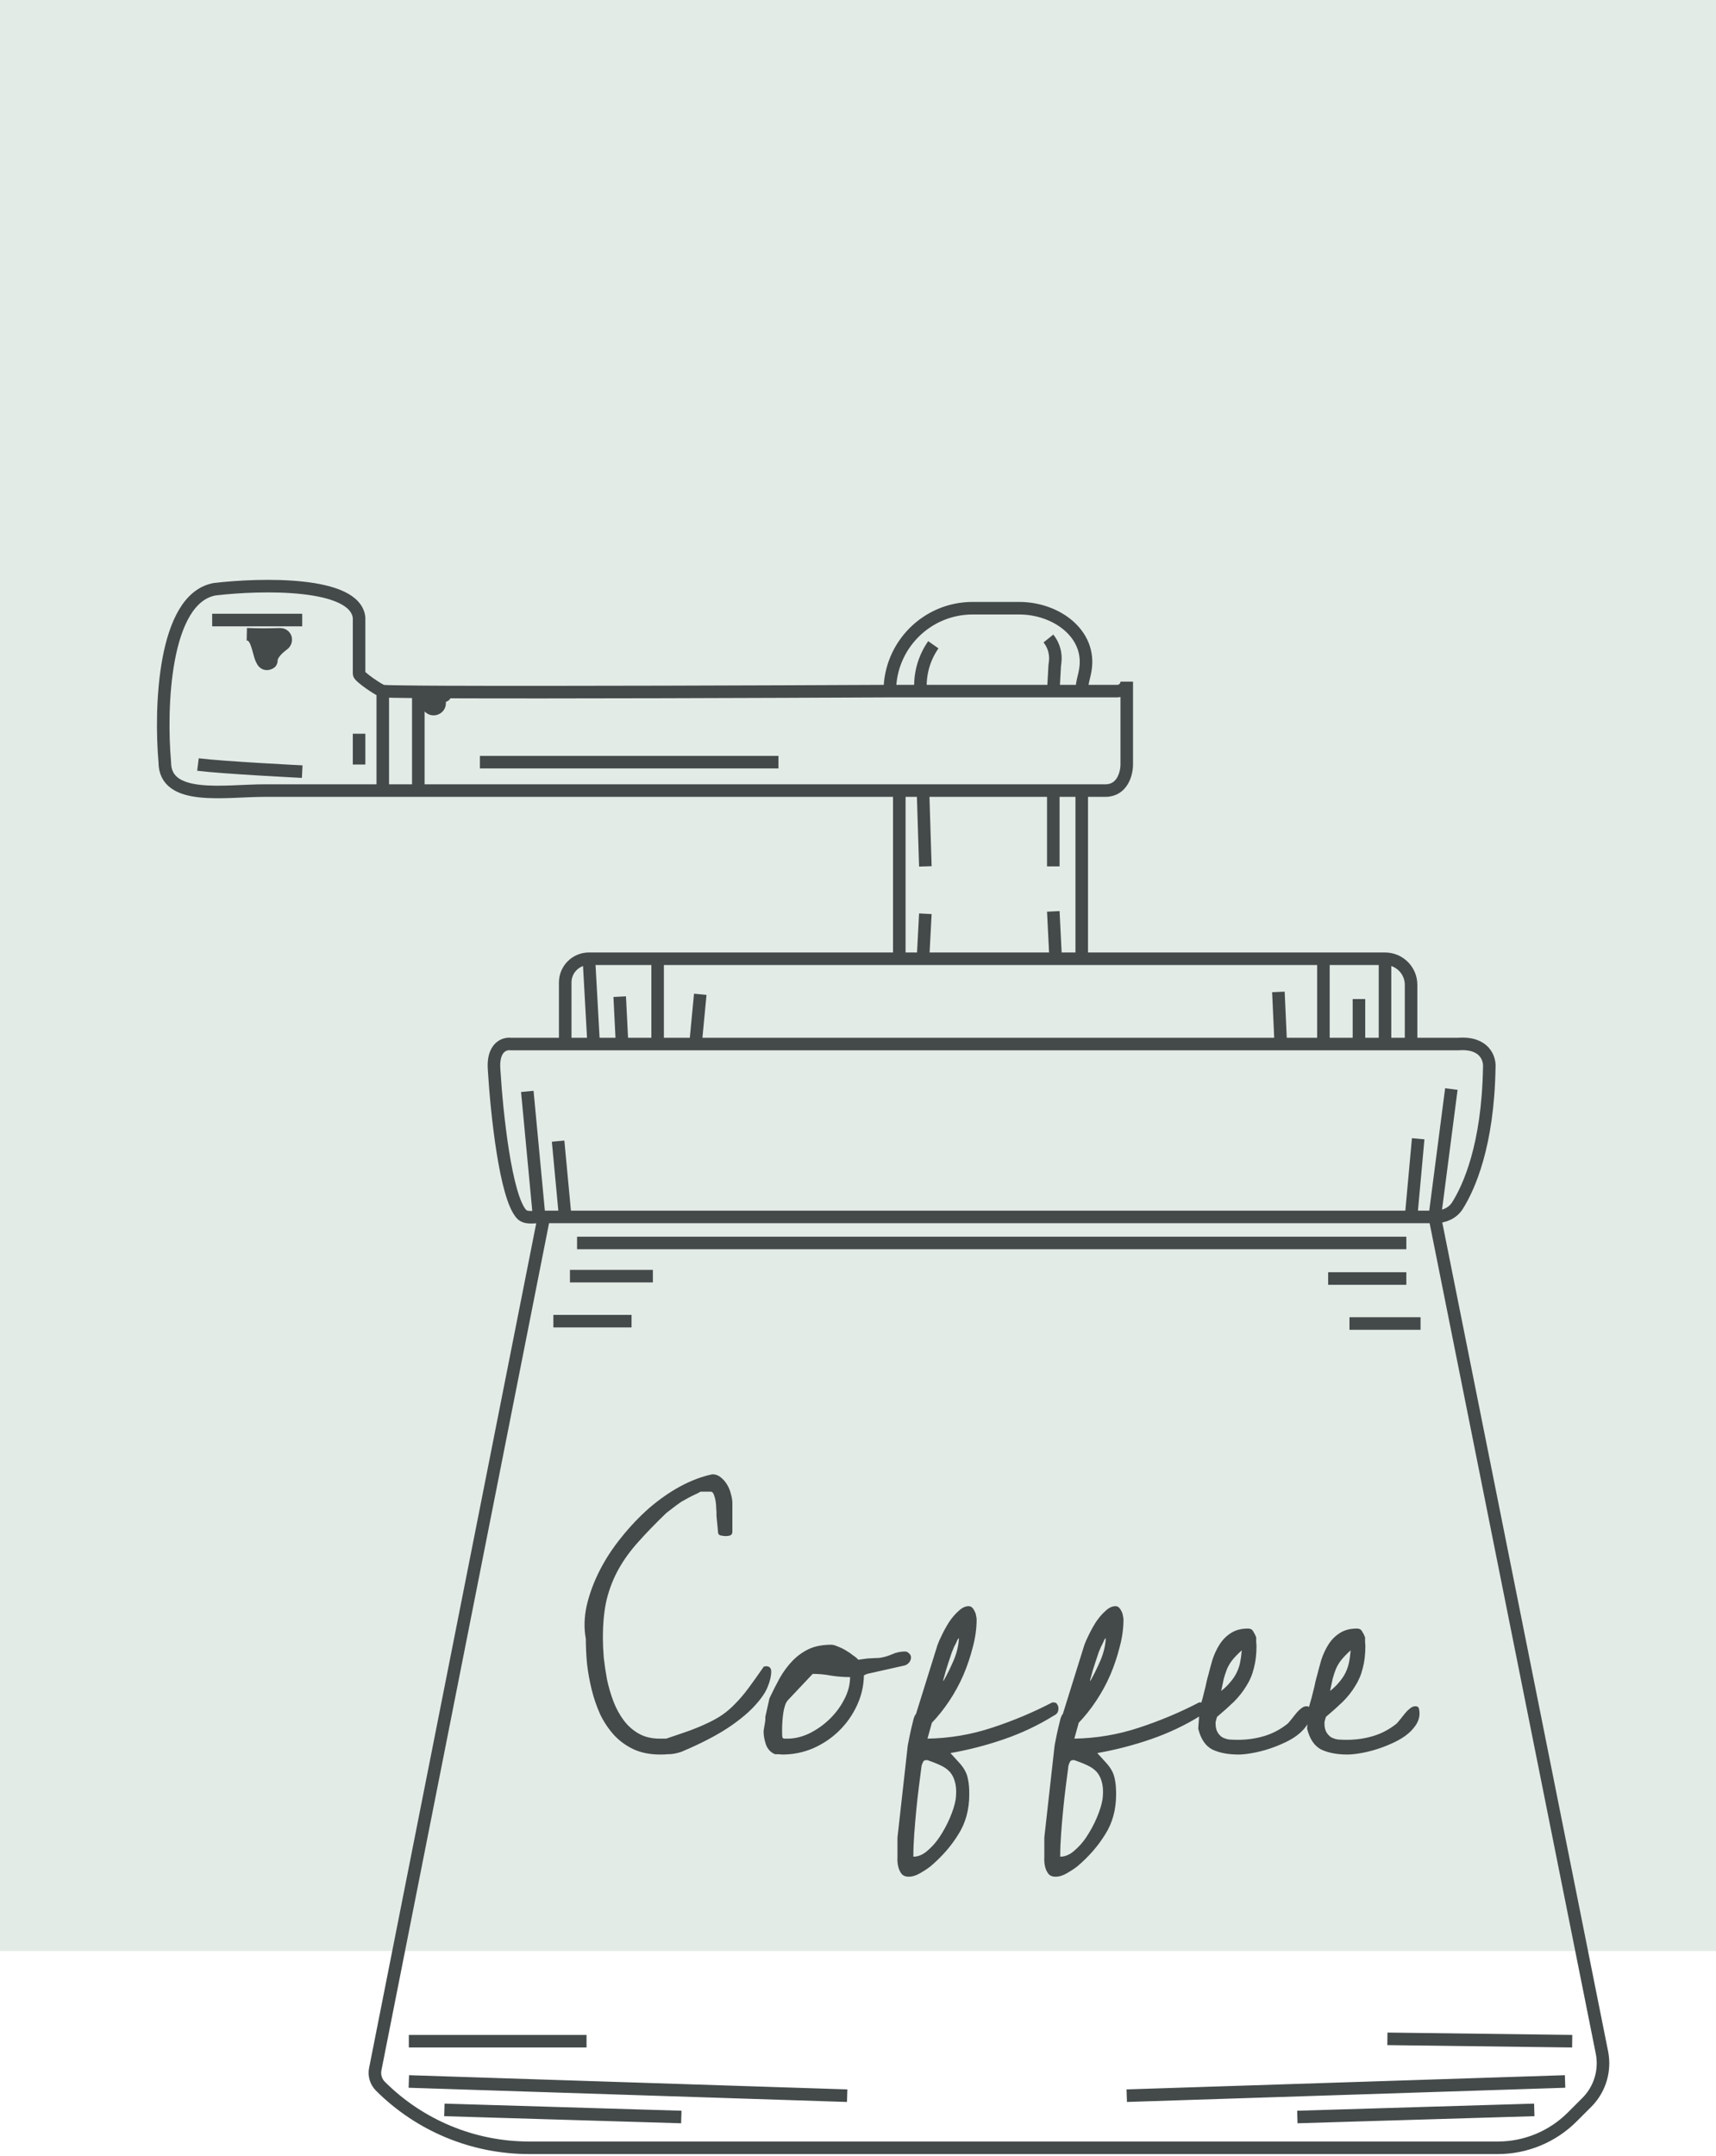 <svg width="410" height="515" viewBox="0 0 410 515" fill="none" xmlns="http://www.w3.org/2000/svg">
<rect width="410" height="466" fill="#E3EBE7"/>
<path d="M91.454 165.069V165.069C90.752 164.991 85.793 161.65 85.793 160.943V147.531C84.887 138.932 62.394 139.422 51.261 140.742C39.033 143.005 38.24 169.218 39.372 182.042V182.042C39.372 191.441 53.768 188.83 63.168 188.83H91.454M91.454 165.069V188.83M91.454 165.069C92.174 165.149 95.215 165.207 99.946 165.246M212.601 165.069V165.069C212.601 154.134 221.467 145.268 232.402 145.268H243.519C252.347 145.268 260.814 151.379 259.306 160.078C259.208 160.642 259.09 161.201 258.95 161.749C258.672 162.837 258.456 163.946 258.456 165.069V165.069M212.601 165.069H219.961M212.601 165.069C183.617 165.211 132.344 165.394 106.739 165.287M258.456 165.069H266.949C268.199 165.069 269.212 164.056 269.212 162.806V162.806V182.607C269.212 184.682 268.193 188.83 264.117 188.83H258.456M258.456 165.069H251.663M91.454 188.83H99.946M99.946 165.246V188.83M99.946 165.246C100.313 165.249 100.691 165.252 101.078 165.255M99.946 188.83L214.866 188.83M114.665 182.042C114.665 182.042 158.138 182.042 185.994 182.042M47.298 182.607C53.336 183.362 72.207 184.304 72.207 184.304M50.694 148.097C50.694 148.097 63.806 148.097 72.207 148.097M214.866 188.83V228.998M214.866 188.83H220.527M214.866 228.998H157.123M214.866 228.998H220.527M135.045 249.365V234.659C135.045 231.533 137.579 228.998 140.706 228.998V228.998M135.045 249.365H122.024C120.515 249.176 117.608 250.157 118.061 255.588C118.709 266.264 120.828 285.764 124.562 289.953C125.559 291.071 127.319 290.664 128.817 290.664V290.664M135.045 249.365H141.838M140.706 228.998L141.838 249.365M140.706 228.998H157.123M141.838 249.365H148.631M157.123 228.998V249.365M157.123 249.365H148.631M157.123 249.365H166.181M337.145 249.365H348.467C354.808 248.912 356.016 252.948 355.827 255.022C355.511 273.633 350.961 283.615 348.232 287.955C347.073 289.799 344.984 290.664 342.806 290.664V290.664M337.145 249.365V235.225C337.145 231.786 334.357 228.998 330.918 228.998V228.998M337.145 249.365H330.918M330.918 228.998V249.365M330.918 228.998H316.199M330.918 249.365H316.199M316.199 228.998V249.365M316.199 228.998H258.456M316.199 249.365H306.009M258.456 188.83V228.998M258.456 188.83H251.663M258.456 228.998H252.229M137.875 296.887H336.013M342.806 290.664H339.41H337.145M342.806 290.664L382.743 490.217C382.914 491.072 383 491.941 383 492.812V492.812C383 496.32 381.606 499.684 379.125 502.164L375.637 505.649C370.927 510.356 364.541 513 357.882 513H126.416C113.092 513 100.313 507.709 90.888 498.291V498.291V498.291C89.827 497.23 89.365 495.71 89.656 494.238L129.95 290.664M342.806 290.664L346.769 260.114M129.95 290.664H128.817M129.95 290.664H135.045M136.177 304.807H155.991M132.214 315.556H150.896M317.331 305.373H336.013M322.426 316.122C329.059 316.122 332.777 316.122 339.41 316.122M97.681 487.542C114.262 487.542 123.559 487.542 140.14 487.542M97.681 497.159L202.411 500.554M106.173 503.948C128.281 504.611 140.676 504.983 162.784 505.645M331.484 486.976L375.641 487.542M269.212 500.554C269.212 500.554 333.043 498.485 373.942 497.159M309.972 505.645C332.08 504.983 344.475 504.611 366.583 503.948M125.987 260.68L128.817 290.664M133.346 272.56L135.045 290.664M135.045 290.664H337.145M148.065 238.05L148.631 249.365M167.313 237.484L166.181 249.365M166.181 249.365H306.009M305.443 236.918L306.009 249.365M324.691 238.616V249.93M338.844 271.994L337.145 290.664M223 154V154C220.743 157.224 219.663 161.145 219.961 165.069V165.069M219.961 165.069H251.663M250.5 152.5V152.5C251.779 154.098 252.357 156.146 252.103 158.177L252 159L251.663 165.069M251.663 206.934V188.83M251.663 188.83H220.527M221.093 206.934L220.527 188.83M221.093 218.249L220.527 228.998M220.527 228.998H252.229M251.663 217.683L252.229 228.998M102.776 166.201H105.607H106.07C106.137 166.201 106.201 166.177 106.252 166.134V166.134C106.467 165.952 106.309 165.601 106.029 165.642L104.4 165.88C103.926 165.95 103.893 166.621 104.357 166.737V166.737C104.434 166.756 104.504 166.796 104.56 166.852L104.702 166.993C104.919 167.21 105.041 167.505 105.041 167.812V167.927C105.041 169.415 103.057 169.921 102.345 168.615L101.743 167.513C101.677 167.393 101.626 167.266 101.59 167.133L101.078 165.255M101.078 165.255C101.799 165.261 102.555 165.266 103.343 165.27M103.343 165.27C104.416 165.276 105.55 165.282 106.739 165.287M103.343 165.27L106.739 165.287M85.793 175.253V182.607M64 153.5L62.583 156.017L65.413 153.189L62.583 152.623M59 151.491C62.152 151.629 64.015 151.581 66.985 151.508C67.416 151.498 67.823 151.709 68.062 152.067V152.067C68.466 152.674 68.271 153.495 67.682 153.924C66.37 154.878 64.847 156.34 64.847 157.715C64.847 158.042 64.715 158.249 64.491 158.36C61.259 159.97 62.611 151.488 59 151.491V151.491Z" stroke="#444A4A" stroke-width="3"/>
<path d="M139.969 391.438C139.5 388.906 139.57 386.258 140.18 383.492C140.836 380.68 141.867 377.891 143.273 375.125C144.68 372.359 146.414 369.711 148.477 367.18C150.539 364.602 152.742 362.281 155.086 360.219C157.477 358.156 159.961 356.422 162.539 355.016C165.164 353.609 167.719 352.648 170.203 352.133C170.953 352.133 171.609 352.367 172.172 352.836C172.781 353.305 173.297 353.891 173.719 354.594C174.141 355.297 174.445 356.047 174.633 356.844C174.867 357.641 174.984 358.367 174.984 359.023V365.844C174.984 366.312 174.797 366.617 174.422 366.758C174.047 366.852 173.719 366.898 173.438 366.898C173.109 366.898 172.711 366.852 172.242 366.758C171.773 366.664 171.539 366.359 171.539 365.844C171.539 365.656 171.516 365.352 171.469 364.93C171.422 364.508 171.375 364.039 171.328 363.523C171.281 363.008 171.234 362.516 171.188 362.047C171.188 361.578 171.188 361.273 171.188 361.133C171.188 361.039 171.164 360.734 171.117 360.219C171.117 359.656 171.07 359.094 170.977 358.531C170.883 357.969 170.742 357.453 170.555 356.984C170.367 356.516 170.133 356.281 169.852 356.281H167.391C167.391 356.281 167.18 356.398 166.758 356.633C166.336 356.82 165.844 357.055 165.281 357.336C164.719 357.617 164.156 357.922 163.594 358.25C163.031 358.531 162.609 358.789 162.328 359.023C162.188 359.117 161.953 359.281 161.625 359.516C161.344 359.75 161.039 359.984 160.711 360.219C160.383 360.453 160.078 360.688 159.797 360.922C159.516 361.156 159.305 361.32 159.164 361.414C156.633 363.852 154.43 366.125 152.555 368.234C150.68 370.297 149.109 372.453 147.844 374.703C146.578 376.953 145.617 379.391 144.961 382.016C144.352 384.594 144.047 387.664 144.047 391.227C144.047 392.633 144.117 394.203 144.258 395.938C144.445 397.625 144.703 399.359 145.031 401.141C145.406 402.922 145.922 404.68 146.578 406.414C147.234 408.102 148.055 409.602 149.039 410.914C150.023 412.227 151.219 413.281 152.625 414.078C154.031 414.875 155.695 415.273 157.617 415.273H159.164C161.273 414.57 163.125 413.938 164.719 413.375C166.359 412.766 167.812 412.156 169.078 411.547C170.391 410.938 171.562 410.281 172.594 409.578C173.672 408.828 174.703 407.938 175.688 406.906C176.719 405.875 177.773 404.633 178.852 403.18C179.93 401.727 181.148 400.016 182.508 398.047C182.555 398.047 182.625 398.047 182.719 398.047C182.812 398 182.906 397.977 183 397.977C183.844 397.977 184.266 398.398 184.266 399.242C184.266 400.32 183.984 401.539 183.422 402.898C182.906 404.211 181.922 405.664 180.469 407.258C179.062 408.852 177.07 410.539 174.492 412.32C171.961 414.055 168.703 415.812 164.719 417.594C163.969 417.922 163.312 418.203 162.75 418.438C162.188 418.625 161.648 418.766 161.133 418.859C160.617 418.953 160.078 419 159.516 419C159 419.047 158.414 419.07 157.758 419.07C155.32 419.07 153.188 418.648 151.359 417.805C149.578 416.961 148.031 415.836 146.719 414.43C145.406 412.977 144.305 411.336 143.414 409.508C142.57 407.633 141.891 405.664 141.375 403.602C140.859 401.492 140.484 399.406 140.25 397.344C140.062 395.234 139.969 393.266 139.969 391.438ZM182.438 413.516C182.438 413.469 182.461 413.305 182.508 413.023C182.555 412.742 182.602 412.461 182.648 412.18C182.695 411.852 182.742 411.57 182.789 411.336C182.836 411.055 182.859 410.867 182.859 410.773V410.492V410.07L183.844 405.641C184.641 403.953 185.461 402.336 186.305 400.789C187.195 399.242 188.203 397.883 189.328 396.711C190.453 395.539 191.742 394.602 193.195 393.898C194.695 393.195 196.5 392.844 198.609 392.844C199.031 392.844 199.547 392.984 200.156 393.266C200.812 393.5 201.445 393.805 202.055 394.18C202.711 394.555 203.297 394.953 203.812 395.375C204.375 395.75 204.797 396.102 205.078 396.43C206.531 396.195 207.586 396.078 208.242 396.078C208.898 396.031 209.461 396.008 209.93 396.008C210.398 395.961 210.891 395.867 211.406 395.727C211.969 395.586 212.812 395.281 213.938 394.812C214.734 394.578 215.508 394.461 216.258 394.461C216.586 394.461 216.891 394.602 217.172 394.883C217.5 395.164 217.664 395.492 217.664 395.867C217.664 396.336 217.5 396.758 217.172 397.133C216.844 397.508 216.445 397.742 215.977 397.836L207.188 399.805L206.414 400.156C206.367 402.688 205.805 405.102 204.727 407.398C203.648 409.695 202.219 411.711 200.438 413.445C198.656 415.18 196.594 416.562 194.25 417.594C191.906 418.578 189.469 419.07 186.938 419.07C186.75 419.07 186.445 419.047 186.023 419C185.602 419 185.32 419 185.18 419C184.148 418.578 183.422 417.805 183 416.68C182.625 415.555 182.438 414.5 182.438 413.516ZM186.938 414.922C186.984 415.156 187.172 415.273 187.5 415.273C187.828 415.273 188.062 415.273 188.203 415.273C189.891 415.273 191.625 414.852 193.406 414.008C195.188 413.117 196.781 411.992 198.188 410.633C199.641 409.227 200.812 407.656 201.703 405.922C202.641 404.141 203.109 402.359 203.109 400.578C201.609 400.578 200.109 400.461 198.609 400.227C197.109 399.945 195.656 399.805 194.25 399.805H194.18L188.344 405.992C188.016 406.32 187.758 406.766 187.57 407.328C187.383 407.891 187.242 408.5 187.148 409.156C187.055 409.812 186.984 410.469 186.938 411.125C186.891 411.781 186.867 412.367 186.867 412.883C186.867 413.023 186.867 413.352 186.867 413.867C186.867 414.383 186.891 414.734 186.938 414.922ZM214.43 441.641C214.43 441.5 214.43 441.266 214.43 440.938C214.43 440.656 214.43 440.352 214.43 440.023C214.43 439.742 214.43 439.484 214.43 439.25C214.43 439.062 214.43 438.945 214.43 438.898L216.891 416.891C217.219 415.156 217.5 413.797 217.734 412.812C217.969 411.781 218.156 411.008 218.297 410.492C218.484 409.93 218.672 409.555 218.859 409.367L223.992 392.914C224.18 392.352 224.531 391.555 225.047 390.523C225.562 389.445 226.148 388.391 226.805 387.359C227.508 386.328 228.258 385.461 229.055 384.758C229.852 384.008 230.648 383.633 231.445 383.633C231.773 383.633 232.055 383.75 232.289 383.984C232.523 384.219 232.711 384.5 232.852 384.828C233.039 385.156 233.156 385.508 233.203 385.883C233.297 386.258 233.344 386.562 233.344 386.797C233.344 388.953 233.039 391.156 232.43 393.406C231.867 395.656 231.117 397.883 230.18 400.086C229.242 402.242 228.117 404.305 226.805 406.273C225.492 408.242 224.109 409.977 222.656 411.477L221.602 415.273C226.898 415.18 232.031 414.312 237 412.672C242.016 411.031 246.82 409.016 251.414 406.625H251.766C252.188 406.625 252.469 406.789 252.609 407.117C252.797 407.398 252.891 407.703 252.891 408.031C252.891 408.406 252.82 408.734 252.68 409.016C252.539 409.297 252.234 409.555 251.766 409.789C248.062 412.086 244.102 413.961 239.883 415.414C235.664 416.867 231.398 417.969 227.086 418.719C227.93 419.656 228.633 420.43 229.195 421.039C229.758 421.648 230.203 422.258 230.531 422.867C230.906 423.523 231.164 424.273 231.305 425.117C231.492 425.961 231.586 427.109 231.586 428.562C231.586 432.219 230.719 435.406 228.984 438.125C227.297 440.891 225.07 443.445 222.305 445.789C221.648 446.305 220.828 446.844 219.844 447.406C218.906 447.969 217.992 448.25 217.102 448.25C216.305 448.25 215.719 447.992 215.344 447.477C214.969 446.961 214.711 446.352 214.57 445.648C214.43 444.992 214.383 444.289 214.43 443.539C214.43 442.789 214.43 442.156 214.43 441.641ZM220.195 421.742C220.008 423.195 219.797 424.836 219.562 426.664C219.328 428.492 219.117 430.367 218.93 432.289C218.742 434.211 218.578 436.133 218.438 438.055C218.297 439.977 218.227 441.781 218.227 443.469C219.492 443.469 220.711 442.906 221.883 441.781C223.102 440.703 224.18 439.367 225.117 437.773C226.055 436.227 226.828 434.633 227.438 432.992C228.047 431.352 228.375 429.992 228.422 428.914C228.516 427.602 228.422 426.477 228.141 425.539C227.906 424.648 227.508 423.875 226.945 423.219C226.383 422.609 225.656 422.094 224.766 421.672C223.875 421.25 222.82 420.828 221.602 420.406H221.25C220.922 420.406 220.688 420.547 220.547 420.828C220.406 421.109 220.289 421.414 220.195 421.742ZM228.844 391.578C228.797 391.578 228.703 391.766 228.562 392.141C228.422 392.469 228.234 392.844 228 393.266C227.812 393.688 227.625 394.133 227.438 394.602C227.297 395.07 227.18 395.422 227.086 395.656C226.945 396.031 226.781 396.523 226.594 397.133C226.406 397.695 226.219 398.281 226.031 398.891C225.891 399.453 225.75 399.969 225.609 400.438C225.469 400.859 225.398 401.094 225.398 401.141V401.562C226.289 399.969 227.109 398.305 227.859 396.57C228.609 394.789 229.031 393.008 229.125 391.227L228.844 391.578ZM249.516 441.641C249.516 441.5 249.516 441.266 249.516 440.938C249.516 440.656 249.516 440.352 249.516 440.023C249.516 439.742 249.516 439.484 249.516 439.25C249.516 439.062 249.516 438.945 249.516 438.898L251.977 416.891C252.305 415.156 252.586 413.797 252.82 412.812C253.055 411.781 253.242 411.008 253.383 410.492C253.57 409.93 253.758 409.555 253.945 409.367L259.078 392.914C259.266 392.352 259.617 391.555 260.133 390.523C260.648 389.445 261.234 388.391 261.891 387.359C262.594 386.328 263.344 385.461 264.141 384.758C264.938 384.008 265.734 383.633 266.531 383.633C266.859 383.633 267.141 383.75 267.375 383.984C267.609 384.219 267.797 384.5 267.938 384.828C268.125 385.156 268.242 385.508 268.289 385.883C268.383 386.258 268.43 386.562 268.43 386.797C268.43 388.953 268.125 391.156 267.516 393.406C266.953 395.656 266.203 397.883 265.266 400.086C264.328 402.242 263.203 404.305 261.891 406.273C260.578 408.242 259.195 409.977 257.742 411.477L256.688 415.273C261.984 415.18 267.117 414.312 272.086 412.672C277.102 411.031 281.906 409.016 286.5 406.625H286.852C287.273 406.625 287.555 406.789 287.695 407.117C287.883 407.398 287.977 407.703 287.977 408.031C287.977 408.406 287.906 408.734 287.766 409.016C287.625 409.297 287.32 409.555 286.852 409.789C283.148 412.086 279.188 413.961 274.969 415.414C270.75 416.867 266.484 417.969 262.172 418.719C263.016 419.656 263.719 420.43 264.281 421.039C264.844 421.648 265.289 422.258 265.617 422.867C265.992 423.523 266.25 424.273 266.391 425.117C266.578 425.961 266.672 427.109 266.672 428.562C266.672 432.219 265.805 435.406 264.07 438.125C262.383 440.891 260.156 443.445 257.391 445.789C256.734 446.305 255.914 446.844 254.93 447.406C253.992 447.969 253.078 448.25 252.188 448.25C251.391 448.25 250.805 447.992 250.43 447.477C250.055 446.961 249.797 446.352 249.656 445.648C249.516 444.992 249.469 444.289 249.516 443.539C249.516 442.789 249.516 442.156 249.516 441.641ZM255.281 421.742C255.094 423.195 254.883 424.836 254.648 426.664C254.414 428.492 254.203 430.367 254.016 432.289C253.828 434.211 253.664 436.133 253.523 438.055C253.383 439.977 253.312 441.781 253.312 443.469C254.578 443.469 255.797 442.906 256.969 441.781C258.188 440.703 259.266 439.367 260.203 437.773C261.141 436.227 261.914 434.633 262.523 432.992C263.133 431.352 263.461 429.992 263.508 428.914C263.602 427.602 263.508 426.477 263.227 425.539C262.992 424.648 262.594 423.875 262.031 423.219C261.469 422.609 260.742 422.094 259.852 421.672C258.961 421.25 257.906 420.828 256.688 420.406H256.336C256.008 420.406 255.773 420.547 255.633 420.828C255.492 421.109 255.375 421.414 255.281 421.742ZM263.93 391.578C263.883 391.578 263.789 391.766 263.648 392.141C263.508 392.469 263.32 392.844 263.086 393.266C262.898 393.688 262.711 394.133 262.523 394.602C262.383 395.07 262.266 395.422 262.172 395.656C262.031 396.031 261.867 396.523 261.68 397.133C261.492 397.695 261.305 398.281 261.117 398.891C260.977 399.453 260.836 399.969 260.695 400.438C260.555 400.859 260.484 401.094 260.484 401.141V401.562C261.375 399.969 262.195 398.305 262.945 396.57C263.695 394.789 264.117 393.008 264.211 391.227L263.93 391.578ZM286.641 408.031C286.734 407.75 286.875 407.258 287.062 406.555C287.297 405.805 287.508 405.008 287.695 404.164C287.93 403.32 288.117 402.523 288.258 401.773C288.445 400.977 288.586 400.438 288.68 400.156C288.961 399.031 289.289 397.812 289.664 396.5C290.086 395.188 290.648 393.969 291.352 392.844C292.055 391.719 292.945 390.805 294.023 390.102C295.148 389.352 296.531 388.977 298.172 388.977C298.781 388.977 299.203 389.211 299.438 389.68C299.719 390.102 299.953 390.57 300.141 391.086C300.141 391.273 300.141 391.625 300.141 392.141C300.188 392.609 300.211 392.938 300.211 393.125C300.211 395.141 300 396.922 299.578 398.469C299.203 400.016 298.594 401.445 297.75 402.758C296.953 404.07 295.969 405.312 294.797 406.484C293.625 407.609 292.289 408.805 290.789 410.07C290.742 410.211 290.672 410.445 290.578 410.773C290.484 411.102 290.438 411.336 290.438 411.477V411.617C290.438 412.461 290.578 413.141 290.859 413.656C291.141 414.172 291.516 414.594 291.984 414.922C292.5 415.203 293.062 415.391 293.672 415.484C294.328 415.531 295.031 415.555 295.781 415.555C297.984 415.555 300.094 415.25 302.109 414.641C304.125 414.031 305.977 413.047 307.664 411.688C307.898 411.453 308.18 411.125 308.508 410.703C308.883 410.234 309.258 409.766 309.633 409.297C310.008 408.828 310.406 408.43 310.828 408.102C311.25 407.727 311.695 407.539 312.164 407.539C312.633 407.539 312.914 407.727 313.008 408.102C313.102 408.477 313.148 408.852 313.148 409.227C313.148 410.258 312.82 411.242 312.164 412.18C311.555 413.07 310.734 413.891 309.703 414.641C308.719 415.344 307.57 415.977 306.258 416.539C304.992 417.102 303.727 417.57 302.461 417.945C301.195 418.32 299.977 418.602 298.805 418.789C297.68 418.977 296.719 419.07 295.922 419.07C293.438 419.07 291.352 418.672 289.664 417.875C288.023 417.031 286.898 415.367 286.289 412.883L286.641 408.031ZM296.695 394.18C295.758 395.023 295.008 395.797 294.445 396.5C293.93 397.156 293.508 397.859 293.18 398.609C292.898 399.312 292.641 400.086 292.406 400.93C292.219 401.773 292.008 402.758 291.773 403.883C292.664 403.18 293.391 402.477 293.953 401.773C294.562 401.07 295.055 400.344 295.43 399.594C295.805 398.844 296.086 398.047 296.273 397.203C296.461 396.312 296.602 395.305 296.695 394.18ZM312.656 408.031C312.75 407.75 312.891 407.258 313.078 406.555C313.312 405.805 313.523 405.008 313.711 404.164C313.945 403.32 314.133 402.523 314.273 401.773C314.461 400.977 314.602 400.438 314.695 400.156C314.977 399.031 315.305 397.812 315.68 396.5C316.102 395.188 316.664 393.969 317.367 392.844C318.07 391.719 318.961 390.805 320.039 390.102C321.164 389.352 322.547 388.977 324.188 388.977C324.797 388.977 325.219 389.211 325.453 389.68C325.734 390.102 325.969 390.57 326.156 391.086C326.156 391.273 326.156 391.625 326.156 392.141C326.203 392.609 326.227 392.938 326.227 393.125C326.227 395.141 326.016 396.922 325.594 398.469C325.219 400.016 324.609 401.445 323.766 402.758C322.969 404.07 321.984 405.312 320.812 406.484C319.641 407.609 318.305 408.805 316.805 410.07C316.758 410.211 316.688 410.445 316.594 410.773C316.5 411.102 316.453 411.336 316.453 411.477V411.617C316.453 412.461 316.594 413.141 316.875 413.656C317.156 414.172 317.531 414.594 318 414.922C318.516 415.203 319.078 415.391 319.688 415.484C320.344 415.531 321.047 415.555 321.797 415.555C324 415.555 326.109 415.25 328.125 414.641C330.141 414.031 331.992 413.047 333.68 411.688C333.914 411.453 334.195 411.125 334.523 410.703C334.898 410.234 335.273 409.766 335.648 409.297C336.023 408.828 336.422 408.43 336.844 408.102C337.266 407.727 337.711 407.539 338.18 407.539C338.648 407.539 338.93 407.727 339.023 408.102C339.117 408.477 339.164 408.852 339.164 409.227C339.164 410.258 338.836 411.242 338.18 412.18C337.57 413.07 336.75 413.891 335.719 414.641C334.734 415.344 333.586 415.977 332.273 416.539C331.008 417.102 329.742 417.57 328.477 417.945C327.211 418.32 325.992 418.602 324.82 418.789C323.695 418.977 322.734 419.07 321.938 419.07C319.453 419.07 317.367 418.672 315.68 417.875C314.039 417.031 312.914 415.367 312.305 412.883L312.656 408.031ZM322.711 394.18C321.773 395.023 321.023 395.797 320.461 396.5C319.945 397.156 319.523 397.859 319.195 398.609C318.914 399.312 318.656 400.086 318.422 400.93C318.234 401.773 318.023 402.758 317.789 403.883C318.68 403.18 319.406 402.477 319.969 401.773C320.578 401.07 321.07 400.344 321.445 399.594C321.82 398.844 322.102 398.047 322.289 397.203C322.477 396.312 322.617 395.305 322.711 394.18Z" fill="#444A4A"/>
</svg>
